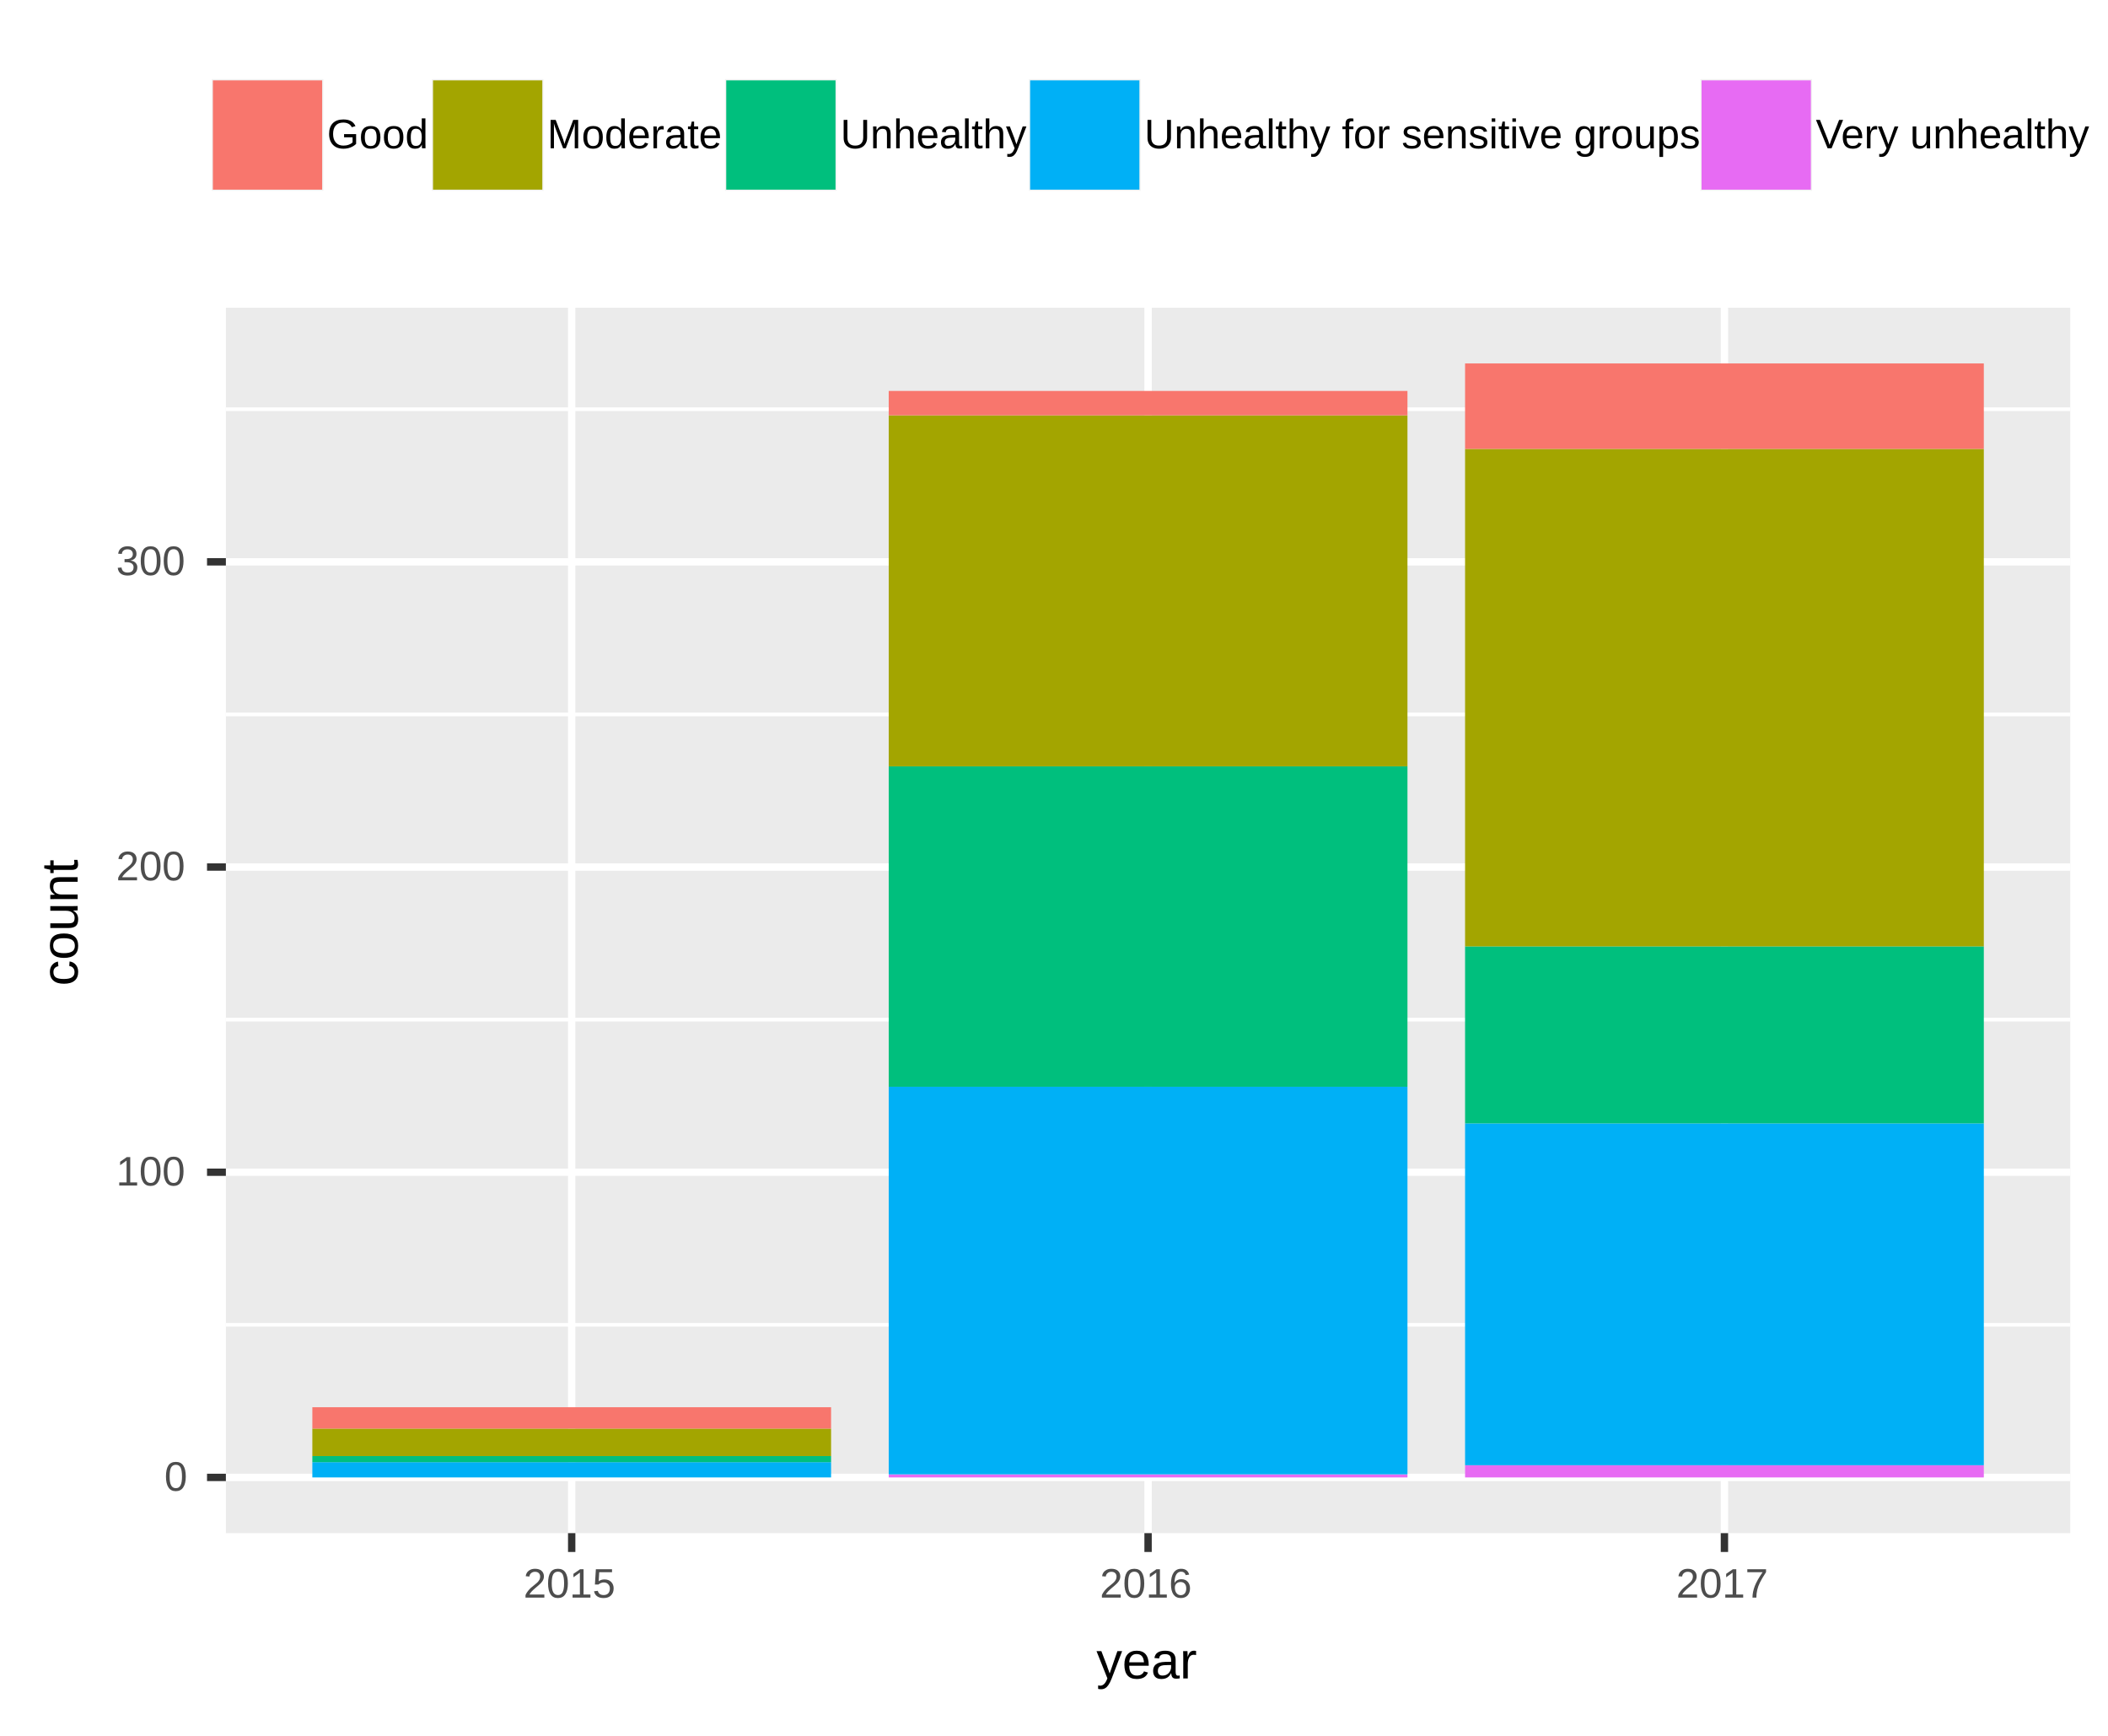 <?xml version="1.0" encoding="UTF-8"?>
<svg xmlns="http://www.w3.org/2000/svg" xmlns:xlink="http://www.w3.org/1999/xlink" width="306pt" height="252pt" viewBox="0 0 306 252" version="1.1">
<defs>
<g>
<symbol overflow="visible" id="glyph0-0">
<path style="stroke:none;" d="M 0.594 -4.125 L 3.891 -4.125 L 3.891 0 L 0.594 0 Z M 0.828 -3.906 L 0.828 -0.219 L 3.672 -0.219 L 3.672 -3.906 Z M 0.828 -3.906 "/>
</symbol>
<symbol overflow="visible" id="glyph0-1">
<path style="stroke:none;" d="M 3.109 -2.062 C 3.109 -1.375 2.984 -0.848 2.734 -0.484 C 2.492 -0.117 2.133 0.062 1.656 0.062 C 1.188 0.062 0.832 -0.117 0.594 -0.484 C 0.352 -0.848 0.234 -1.375 0.234 -2.062 C 0.234 -2.77 0.348 -3.301 0.578 -3.656 C 0.805 -4.008 1.172 -4.188 1.672 -4.188 C 2.16 -4.188 2.52 -4.008 2.75 -3.656 C 2.988 -3.301 3.109 -2.77 3.109 -2.062 Z M 2.562 -2.062 C 2.562 -2.656 2.492 -3.086 2.359 -3.359 C 2.223 -3.629 1.992 -3.766 1.672 -3.766 C 1.348 -3.766 1.113 -3.629 0.969 -3.359 C 0.832 -3.098 0.766 -2.664 0.766 -2.062 C 0.766 -1.477 0.836 -1.051 0.984 -0.781 C 1.129 -0.508 1.359 -0.375 1.672 -0.375 C 1.984 -0.375 2.207 -0.508 2.344 -0.781 C 2.488 -1.062 2.562 -1.488 2.562 -2.062 Z M 2.562 -2.062 "/>
</symbol>
<symbol overflow="visible" id="glyph0-2">
<path style="stroke:none;" d="M 0.453 0 L 0.453 -0.453 L 1.516 -0.453 L 1.516 -3.625 L 0.578 -2.953 L 0.578 -3.453 L 1.547 -4.125 L 2.047 -4.125 L 2.047 -0.453 L 3.047 -0.453 L 3.047 0 Z M 0.453 0 "/>
</symbol>
<symbol overflow="visible" id="glyph0-3">
<path style="stroke:none;" d="M 0.297 0 L 0.297 -0.375 C 0.398 -0.602 0.52 -0.801 0.656 -0.969 C 0.801 -1.145 0.953 -1.305 1.109 -1.453 C 1.273 -1.598 1.438 -1.727 1.594 -1.844 C 1.75 -1.969 1.891 -2.086 2.016 -2.203 C 2.141 -2.328 2.238 -2.457 2.312 -2.594 C 2.383 -2.727 2.422 -2.879 2.422 -3.047 C 2.422 -3.266 2.352 -3.438 2.219 -3.562 C 2.094 -3.688 1.91 -3.75 1.672 -3.75 C 1.453 -3.75 1.27 -3.688 1.125 -3.562 C 0.977 -3.445 0.891 -3.281 0.859 -3.062 L 0.328 -3.109 C 0.367 -3.441 0.508 -3.703 0.75 -3.891 C 0.988 -4.086 1.297 -4.188 1.672 -4.188 C 2.086 -4.188 2.406 -4.086 2.625 -3.891 C 2.852 -3.691 2.969 -3.414 2.969 -3.062 C 2.969 -2.895 2.93 -2.734 2.859 -2.578 C 2.785 -2.422 2.676 -2.266 2.531 -2.109 C 2.383 -1.953 2.109 -1.707 1.703 -1.375 C 1.484 -1.188 1.305 -1.02 1.172 -0.875 C 1.035 -0.727 0.938 -0.586 0.875 -0.453 L 3.031 -0.453 L 3.031 0 Z M 0.297 0 "/>
</symbol>
<symbol overflow="visible" id="glyph0-4">
<path style="stroke:none;" d="M 3.078 -1.141 C 3.078 -0.754 2.953 -0.457 2.703 -0.25 C 2.461 -0.039 2.117 0.062 1.672 0.062 C 1.254 0.062 0.922 -0.031 0.672 -0.219 C 0.422 -0.406 0.273 -0.688 0.234 -1.062 L 0.781 -1.109 C 0.844 -0.617 1.141 -0.375 1.672 -0.375 C 1.941 -0.375 2.148 -0.438 2.297 -0.562 C 2.453 -0.695 2.531 -0.895 2.531 -1.156 C 2.531 -1.383 2.441 -1.562 2.266 -1.688 C 2.086 -1.812 1.836 -1.875 1.516 -1.875 L 1.219 -1.875 L 1.219 -2.328 L 1.5 -2.328 C 1.789 -2.328 2.016 -2.391 2.172 -2.516 C 2.336 -2.641 2.422 -2.816 2.422 -3.047 C 2.422 -3.266 2.352 -3.438 2.219 -3.562 C 2.094 -3.688 1.898 -3.75 1.641 -3.75 C 1.41 -3.75 1.223 -3.691 1.078 -3.578 C 0.93 -3.461 0.848 -3.297 0.828 -3.078 L 0.297 -3.109 C 0.336 -3.453 0.477 -3.719 0.719 -3.906 C 0.957 -4.094 1.27 -4.188 1.656 -4.188 C 2.062 -4.188 2.379 -4.086 2.609 -3.891 C 2.836 -3.703 2.953 -3.438 2.953 -3.094 C 2.953 -2.832 2.879 -2.617 2.734 -2.453 C 2.586 -2.285 2.375 -2.176 2.094 -2.125 L 2.094 -2.109 C 2.406 -2.078 2.645 -1.973 2.812 -1.797 C 2.988 -1.617 3.078 -1.398 3.078 -1.141 Z M 3.078 -1.141 "/>
</symbol>
<symbol overflow="visible" id="glyph0-5">
<path style="stroke:none;" d="M 3.078 -1.344 C 3.078 -0.906 2.945 -0.562 2.688 -0.312 C 2.438 -0.062 2.082 0.062 1.625 0.062 C 1.238 0.062 0.926 -0.02 0.688 -0.188 C 0.445 -0.363 0.297 -0.609 0.234 -0.922 L 0.781 -0.984 C 0.883 -0.578 1.164 -0.375 1.625 -0.375 C 1.914 -0.375 2.141 -0.457 2.297 -0.625 C 2.453 -0.801 2.531 -1.035 2.531 -1.328 C 2.531 -1.586 2.445 -1.797 2.281 -1.953 C 2.125 -2.117 1.91 -2.203 1.641 -2.203 C 1.504 -2.203 1.375 -2.176 1.25 -2.125 C 1.125 -2.082 1 -2.008 0.875 -1.906 L 0.359 -1.906 L 0.5 -4.125 L 2.844 -4.125 L 2.844 -3.688 L 0.984 -3.688 L 0.906 -2.375 C 1.133 -2.551 1.414 -2.641 1.75 -2.641 C 2.156 -2.641 2.477 -2.52 2.719 -2.281 C 2.957 -2.039 3.078 -1.727 3.078 -1.344 Z M 3.078 -1.344 "/>
</symbol>
<symbol overflow="visible" id="glyph0-6">
<path style="stroke:none;" d="M 3.078 -1.344 C 3.078 -0.914 2.957 -0.57 2.719 -0.312 C 2.477 -0.062 2.148 0.062 1.734 0.062 C 1.273 0.062 0.922 -0.109 0.672 -0.453 C 0.43 -0.805 0.312 -1.312 0.312 -1.969 C 0.312 -2.688 0.438 -3.234 0.688 -3.609 C 0.945 -3.992 1.312 -4.188 1.781 -4.188 C 2.406 -4.188 2.797 -3.906 2.953 -3.344 L 2.453 -3.266 C 2.348 -3.598 2.125 -3.766 1.781 -3.766 C 1.477 -3.766 1.242 -3.625 1.078 -3.344 C 0.91 -3.062 0.828 -2.656 0.828 -2.125 C 0.922 -2.301 1.055 -2.438 1.234 -2.531 C 1.41 -2.625 1.609 -2.672 1.828 -2.672 C 2.211 -2.672 2.516 -2.551 2.734 -2.312 C 2.961 -2.07 3.078 -1.75 3.078 -1.344 Z M 2.531 -1.328 C 2.531 -1.629 2.457 -1.859 2.312 -2.016 C 2.164 -2.18 1.961 -2.266 1.703 -2.266 C 1.461 -2.266 1.266 -2.191 1.109 -2.047 C 0.953 -1.898 0.875 -1.703 0.875 -1.453 C 0.875 -1.129 0.953 -0.863 1.109 -0.656 C 1.273 -0.457 1.477 -0.359 1.719 -0.359 C 1.977 -0.359 2.176 -0.441 2.312 -0.609 C 2.457 -0.785 2.531 -1.023 2.531 -1.328 Z M 2.531 -1.328 "/>
</symbol>
<symbol overflow="visible" id="glyph0-7">
<path style="stroke:none;" d="M 3.031 -3.703 C 2.613 -3.055 2.316 -2.551 2.141 -2.188 C 1.961 -1.82 1.832 -1.461 1.75 -1.109 C 1.664 -0.754 1.625 -0.383 1.625 0 L 1.062 0 C 1.062 -0.531 1.172 -1.086 1.391 -1.672 C 1.617 -2.254 2 -2.926 2.531 -3.688 L 0.312 -3.688 L 0.312 -4.125 L 3.031 -4.125 Z M 3.031 -3.703 "/>
</symbol>
<symbol overflow="visible" id="glyph0-8">
<path style="stroke:none;" d="M 0.297 -2.078 C 0.297 -2.754 0.473 -3.273 0.828 -3.641 C 1.191 -4.004 1.703 -4.188 2.359 -4.188 C 2.816 -4.188 3.188 -4.109 3.469 -3.953 C 3.75 -3.805 3.969 -3.562 4.125 -3.219 L 3.594 -3.062 C 3.477 -3.289 3.316 -3.457 3.109 -3.562 C 2.898 -3.676 2.645 -3.734 2.344 -3.734 C 1.863 -3.734 1.5 -3.586 1.25 -3.297 C 1 -3.016 0.875 -2.609 0.875 -2.078 C 0.875 -1.555 1.004 -1.145 1.266 -0.844 C 1.535 -0.539 1.906 -0.391 2.375 -0.391 C 2.645 -0.391 2.895 -0.43 3.125 -0.516 C 3.363 -0.598 3.555 -0.711 3.703 -0.859 L 3.703 -1.594 L 2.469 -1.594 L 2.469 -2.062 L 4.219 -2.062 L 4.219 -0.641 C 4 -0.422 3.727 -0.25 3.406 -0.125 C 3.094 0 2.75 0.062 2.375 0.062 C 1.945 0.062 1.578 -0.02 1.266 -0.188 C 0.953 -0.363 0.711 -0.613 0.547 -0.938 C 0.379 -1.258 0.297 -1.641 0.297 -2.078 Z M 0.297 -2.078 "/>
</symbol>
<symbol overflow="visible" id="glyph0-9">
<path style="stroke:none;" d="M 3.078 -1.594 C 3.078 -1.031 2.957 -0.613 2.719 -0.344 C 2.477 -0.07 2.125 0.062 1.656 0.062 C 1.195 0.062 0.848 -0.078 0.609 -0.359 C 0.367 -0.641 0.25 -1.051 0.25 -1.594 C 0.25 -2.688 0.723 -3.234 1.672 -3.234 C 2.16 -3.234 2.516 -3.098 2.734 -2.828 C 2.961 -2.555 3.078 -2.145 3.078 -1.594 Z M 2.531 -1.594 C 2.531 -2.031 2.461 -2.348 2.328 -2.547 C 2.203 -2.742 1.988 -2.844 1.688 -2.844 C 1.375 -2.844 1.148 -2.738 1.016 -2.531 C 0.879 -2.332 0.812 -2.02 0.812 -1.594 C 0.812 -1.176 0.879 -0.859 1.016 -0.641 C 1.148 -0.43 1.363 -0.328 1.656 -0.328 C 1.969 -0.328 2.191 -0.426 2.328 -0.625 C 2.461 -0.832 2.531 -1.156 2.531 -1.594 Z M 2.531 -1.594 "/>
</symbol>
<symbol overflow="visible" id="glyph0-10">
<path style="stroke:none;" d="M 2.406 -0.516 C 2.312 -0.305 2.18 -0.156 2.016 -0.062 C 1.859 0.02 1.66 0.062 1.422 0.062 C 1.016 0.062 0.719 -0.07 0.531 -0.344 C 0.344 -0.613 0.25 -1.023 0.25 -1.578 C 0.25 -2.68 0.641 -3.234 1.422 -3.234 C 1.66 -3.234 1.859 -3.188 2.016 -3.094 C 2.18 -3.008 2.312 -2.867 2.406 -2.672 L 2.406 -4.344 L 2.938 -4.344 L 2.938 -0.656 C 2.938 -0.32 2.941 -0.102 2.953 0 L 2.453 0 C 2.441 -0.031 2.43 -0.102 2.422 -0.219 C 2.422 -0.332 2.422 -0.43 2.422 -0.516 Z M 0.812 -1.594 C 0.812 -1.145 0.867 -0.82 0.984 -0.625 C 1.098 -0.438 1.285 -0.344 1.547 -0.344 C 1.848 -0.344 2.066 -0.445 2.203 -0.656 C 2.336 -0.863 2.406 -1.188 2.406 -1.625 C 2.406 -2.039 2.336 -2.348 2.203 -2.547 C 2.066 -2.742 1.852 -2.844 1.562 -2.844 C 1.289 -2.844 1.098 -2.742 0.984 -2.547 C 0.867 -2.348 0.812 -2.031 0.812 -1.594 Z M 0.812 -1.594 "/>
</symbol>
<symbol overflow="visible" id="glyph0-11">
<path style="stroke:none;" d="M 4 0 L 4 -2.75 C 4 -3.062 4.008 -3.359 4.031 -3.641 C 3.938 -3.285 3.848 -3.008 3.766 -2.812 L 2.703 0 L 2.312 0 L 1.234 -2.812 L 1.062 -3.312 L 0.969 -3.641 L 0.984 -3.312 L 0.984 0 L 0.5 0 L 0.5 -4.125 L 1.234 -4.125 L 2.328 -1.266 C 2.367 -1.148 2.406 -1.023 2.438 -0.891 C 2.477 -0.766 2.504 -0.672 2.516 -0.609 C 2.523 -0.691 2.555 -0.812 2.609 -0.969 C 2.66 -1.125 2.691 -1.223 2.703 -1.266 L 3.781 -4.125 L 4.5 -4.125 L 4.5 0 Z M 4 0 "/>
</symbol>
<symbol overflow="visible" id="glyph0-12">
<path style="stroke:none;" d="M 0.812 -1.469 C 0.812 -1.102 0.883 -0.82 1.031 -0.625 C 1.188 -0.438 1.406 -0.344 1.688 -0.344 C 1.914 -0.344 2.098 -0.383 2.234 -0.469 C 2.379 -0.562 2.473 -0.68 2.516 -0.828 L 2.984 -0.688 C 2.797 -0.188 2.363 0.062 1.688 0.062 C 1.219 0.062 0.859 -0.078 0.609 -0.359 C 0.367 -0.641 0.25 -1.055 0.25 -1.609 C 0.25 -2.129 0.367 -2.531 0.609 -2.812 C 0.859 -3.094 1.211 -3.234 1.672 -3.234 C 2.609 -3.234 3.078 -2.672 3.078 -1.547 L 3.078 -1.469 Z M 2.531 -1.875 C 2.5 -2.207 2.41 -2.453 2.266 -2.609 C 2.129 -2.766 1.93 -2.844 1.672 -2.844 C 1.41 -2.844 1.203 -2.754 1.047 -2.578 C 0.898 -2.41 0.82 -2.176 0.812 -1.875 Z M 2.531 -1.875 "/>
</symbol>
<symbol overflow="visible" id="glyph0-13">
<path style="stroke:none;" d="M 0.422 0 L 0.422 -2.438 C 0.422 -2.656 0.414 -2.898 0.406 -3.172 L 0.891 -3.172 C 0.91 -2.805 0.922 -2.586 0.922 -2.516 L 0.938 -2.516 C 1.02 -2.797 1.113 -2.984 1.219 -3.078 C 1.332 -3.18 1.488 -3.234 1.688 -3.234 C 1.758 -3.234 1.832 -3.223 1.906 -3.203 L 1.906 -2.719 C 1.832 -2.738 1.738 -2.75 1.625 -2.75 C 1.406 -2.75 1.234 -2.656 1.109 -2.469 C 0.992 -2.281 0.938 -2.008 0.938 -1.656 L 0.938 0 Z M 0.422 0 "/>
</symbol>
<symbol overflow="visible" id="glyph0-14">
<path style="stroke:none;" d="M 1.219 0.062 C 0.895 0.062 0.648 -0.02 0.484 -0.188 C 0.328 -0.363 0.25 -0.598 0.25 -0.891 C 0.25 -1.211 0.359 -1.461 0.578 -1.641 C 0.797 -1.816 1.145 -1.91 1.625 -1.922 L 2.328 -1.938 L 2.328 -2.109 C 2.328 -2.367 2.27 -2.551 2.156 -2.656 C 2.051 -2.77 1.883 -2.828 1.656 -2.828 C 1.414 -2.828 1.242 -2.785 1.141 -2.703 C 1.035 -2.629 0.973 -2.504 0.953 -2.328 L 0.391 -2.375 C 0.484 -2.945 0.91 -3.234 1.672 -3.234 C 2.066 -3.234 2.363 -3.141 2.562 -2.953 C 2.77 -2.773 2.875 -2.508 2.875 -2.156 L 2.875 -0.797 C 2.875 -0.641 2.891 -0.52 2.922 -0.438 C 2.961 -0.363 3.047 -0.328 3.172 -0.328 C 3.211 -0.328 3.27 -0.332 3.344 -0.344 L 3.344 -0.016 C 3.207 0.016 3.07 0.031 2.938 0.031 C 2.738 0.031 2.594 -0.02 2.5 -0.125 C 2.414 -0.227 2.367 -0.391 2.359 -0.609 L 2.328 -0.609 C 2.203 -0.367 2.047 -0.195 1.859 -0.094 C 1.68 0.008 1.469 0.062 1.219 0.062 Z M 1.328 -0.344 C 1.523 -0.344 1.695 -0.383 1.844 -0.469 C 2 -0.551 2.117 -0.672 2.203 -0.828 C 2.285 -0.984 2.328 -1.141 2.328 -1.297 L 2.328 -1.562 L 1.766 -1.547 C 1.516 -1.547 1.32 -1.52 1.188 -1.469 C 1.062 -1.426 0.961 -1.352 0.891 -1.25 C 0.828 -1.156 0.797 -1.031 0.797 -0.875 C 0.797 -0.707 0.844 -0.578 0.938 -0.484 C 1.031 -0.391 1.16 -0.344 1.328 -0.344 Z M 1.328 -0.344 "/>
</symbol>
<symbol overflow="visible" id="glyph0-15">
<path style="stroke:none;" d="M 1.625 -0.031 C 1.445 0.02 1.27 0.047 1.094 0.047 C 0.664 0.047 0.453 -0.191 0.453 -0.672 L 0.453 -2.781 L 0.094 -2.781 L 0.094 -3.172 L 0.484 -3.172 L 0.641 -3.875 L 0.984 -3.875 L 0.984 -3.172 L 1.578 -3.172 L 1.578 -2.781 L 0.984 -2.781 L 0.984 -0.781 C 0.984 -0.633 1.008 -0.531 1.062 -0.469 C 1.113 -0.406 1.195 -0.375 1.312 -0.375 C 1.383 -0.375 1.488 -0.383 1.625 -0.406 Z M 1.625 -0.031 "/>
</symbol>
<symbol overflow="visible" id="glyph0-16">
<path style="stroke:none;" d="M 2.141 0.062 C 1.805 0.062 1.508 0 1.25 -0.125 C 1 -0.25 0.805 -0.426 0.672 -0.656 C 0.535 -0.895 0.469 -1.176 0.469 -1.5 L 0.469 -4.125 L 1.016 -4.125 L 1.016 -1.547 C 1.016 -1.172 1.109 -0.883 1.297 -0.688 C 1.492 -0.488 1.773 -0.391 2.141 -0.391 C 2.516 -0.391 2.801 -0.488 3 -0.688 C 3.207 -0.895 3.312 -1.191 3.312 -1.578 L 3.312 -4.125 L 3.875 -4.125 L 3.875 -1.547 C 3.875 -1.211 3.801 -0.926 3.656 -0.688 C 3.52 -0.445 3.32 -0.258 3.062 -0.125 C 2.801 0 2.492 0.062 2.141 0.062 Z M 2.141 0.062 "/>
</symbol>
<symbol overflow="visible" id="glyph0-17">
<path style="stroke:none;" d="M 2.422 0 L 2.422 -2.016 C 2.422 -2.223 2.398 -2.383 2.359 -2.5 C 2.316 -2.613 2.25 -2.695 2.156 -2.75 C 2.07 -2.801 1.941 -2.828 1.766 -2.828 C 1.516 -2.828 1.312 -2.738 1.156 -2.562 C 1.008 -2.383 0.938 -2.145 0.938 -1.844 L 0.938 0 L 0.422 0 L 0.422 -2.5 C 0.422 -2.863 0.414 -3.086 0.406 -3.172 L 0.891 -3.172 C 0.898 -3.16 0.906 -3.133 0.906 -3.094 C 0.906 -3.051 0.906 -3 0.906 -2.938 C 0.914 -2.883 0.922 -2.781 0.922 -2.625 C 1.047 -2.844 1.188 -3 1.344 -3.094 C 1.508 -3.188 1.707 -3.234 1.938 -3.234 C 2.289 -3.234 2.547 -3.145 2.703 -2.969 C 2.867 -2.789 2.953 -2.504 2.953 -2.109 L 2.953 0 Z M 2.422 0 "/>
</symbol>
<symbol overflow="visible" id="glyph0-18">
<path style="stroke:none;" d="M 0.922 -2.625 C 1.035 -2.832 1.172 -2.984 1.328 -3.078 C 1.492 -3.18 1.695 -3.234 1.938 -3.234 C 2.281 -3.234 2.535 -3.145 2.703 -2.969 C 2.867 -2.801 2.953 -2.516 2.953 -2.109 L 2.953 0 L 2.422 0 L 2.422 -2.016 C 2.422 -2.234 2.398 -2.395 2.359 -2.5 C 2.316 -2.613 2.25 -2.695 2.156 -2.75 C 2.062 -2.801 1.93 -2.828 1.766 -2.828 C 1.516 -2.828 1.312 -2.738 1.156 -2.562 C 1.008 -2.395 0.938 -2.164 0.938 -1.875 L 0.938 0 L 0.422 0 L 0.422 -4.344 L 0.938 -4.344 L 0.938 -3.219 C 0.938 -3.094 0.93 -2.969 0.922 -2.844 C 0.922 -2.719 0.922 -2.645 0.922 -2.625 Z M 0.922 -2.625 "/>
</symbol>
<symbol overflow="visible" id="glyph0-19">
<path style="stroke:none;" d="M 0.406 0 L 0.406 -4.344 L 0.938 -4.344 L 0.938 0 Z M 0.406 0 "/>
</symbol>
<symbol overflow="visible" id="glyph0-20">
<path style="stroke:none;" d="M 0.562 1.25 C 0.414 1.25 0.297 1.238 0.203 1.219 L 0.203 0.812 C 0.273 0.82 0.352 0.828 0.438 0.828 C 0.77 0.828 1.031 0.586 1.219 0.109 L 1.266 -0.016 L 0.016 -3.172 L 0.578 -3.172 L 1.25 -1.422 C 1.258 -1.391 1.27 -1.352 1.281 -1.312 C 1.289 -1.281 1.332 -1.156 1.406 -0.938 C 1.488 -0.719 1.531 -0.598 1.531 -0.578 L 1.734 -1.156 L 2.438 -3.172 L 2.984 -3.172 L 1.766 0 C 1.641 0.332 1.52 0.582 1.406 0.75 C 1.289 0.914 1.164 1.039 1.031 1.125 C 0.895 1.207 0.738 1.25 0.562 1.25 Z M 0.562 1.25 "/>
</symbol>
<symbol overflow="visible" id="glyph0-21">
<path style="stroke:none;" d=""/>
</symbol>
<symbol overflow="visible" id="glyph0-22">
<path style="stroke:none;" d="M 1.062 -2.781 L 1.062 0 L 0.531 0 L 0.531 -2.781 L 0.078 -2.781 L 0.078 -3.172 L 0.531 -3.172 L 0.531 -3.531 C 0.531 -3.82 0.594 -4.031 0.719 -4.156 C 0.844 -4.281 1.035 -4.344 1.297 -4.344 C 1.453 -4.344 1.578 -4.332 1.672 -4.312 L 1.672 -3.906 C 1.586 -3.914 1.508 -3.922 1.438 -3.922 C 1.301 -3.922 1.203 -3.883 1.141 -3.812 C 1.086 -3.75 1.062 -3.629 1.062 -3.453 L 1.062 -3.172 L 1.672 -3.172 L 1.672 -2.781 Z M 1.062 -2.781 "/>
</symbol>
<symbol overflow="visible" id="glyph0-23">
<path style="stroke:none;" d="M 2.781 -0.875 C 2.781 -0.57 2.664 -0.336 2.438 -0.172 C 2.219 -0.016 1.906 0.062 1.5 0.062 C 1.102 0.062 0.797 0 0.578 -0.125 C 0.367 -0.258 0.234 -0.469 0.172 -0.75 L 0.641 -0.828 C 0.68 -0.66 0.77 -0.535 0.906 -0.453 C 1.051 -0.379 1.25 -0.344 1.5 -0.344 C 1.77 -0.344 1.961 -0.383 2.078 -0.469 C 2.203 -0.551 2.266 -0.672 2.266 -0.828 C 2.266 -0.953 2.223 -1.051 2.141 -1.125 C 2.055 -1.207 1.914 -1.273 1.719 -1.328 L 1.344 -1.438 C 1.039 -1.508 0.828 -1.582 0.703 -1.656 C 0.578 -1.738 0.477 -1.832 0.406 -1.938 C 0.332 -2.039 0.297 -2.172 0.297 -2.328 C 0.297 -2.617 0.395 -2.836 0.594 -2.984 C 0.801 -3.141 1.102 -3.219 1.5 -3.219 C 1.852 -3.219 2.129 -3.156 2.328 -3.031 C 2.535 -2.906 2.672 -2.707 2.734 -2.438 L 2.25 -2.391 C 2.219 -2.523 2.141 -2.629 2.016 -2.703 C 1.891 -2.785 1.719 -2.828 1.5 -2.828 C 1.258 -2.828 1.082 -2.789 0.969 -2.719 C 0.863 -2.645 0.812 -2.535 0.812 -2.391 C 0.812 -2.297 0.832 -2.219 0.875 -2.156 C 0.926 -2.102 0.992 -2.055 1.078 -2.016 C 1.172 -1.973 1.367 -1.914 1.672 -1.844 C 1.941 -1.77 2.141 -1.703 2.266 -1.641 C 2.391 -1.586 2.488 -1.523 2.562 -1.453 C 2.633 -1.379 2.688 -1.297 2.719 -1.203 C 2.758 -1.109 2.781 -1 2.781 -0.875 Z M 2.781 -0.875 "/>
</symbol>
<symbol overflow="visible" id="glyph0-24">
<path style="stroke:none;" d="M 0.406 -3.844 L 0.406 -4.344 L 0.922 -4.344 L 0.922 -3.844 Z M 0.406 0 L 0.406 -3.172 L 0.922 -3.172 L 0.922 0 Z M 0.406 0 "/>
</symbol>
<symbol overflow="visible" id="glyph0-25">
<path style="stroke:none;" d="M 1.797 0 L 1.172 0 L 0.016 -3.172 L 0.578 -3.172 L 1.281 -1.109 C 1.301 -1.023 1.367 -0.789 1.484 -0.406 L 1.578 -0.75 L 1.703 -1.109 L 2.422 -3.172 L 2.984 -3.172 Z M 1.797 0 "/>
</symbol>
<symbol overflow="visible" id="glyph0-26">
<path style="stroke:none;" d="M 1.609 1.25 C 1.266 1.25 0.988 1.18 0.781 1.047 C 0.57 0.91 0.441 0.719 0.391 0.469 L 0.922 0.391 C 0.953 0.535 1.023 0.645 1.141 0.719 C 1.266 0.801 1.426 0.844 1.625 0.844 C 2.145 0.844 2.406 0.535 2.406 -0.078 L 2.406 -0.594 C 2.301 -0.383 2.16 -0.227 1.984 -0.125 C 1.816 -0.02 1.617 0.031 1.391 0.031 C 0.992 0.031 0.703 -0.098 0.516 -0.359 C 0.336 -0.617 0.25 -1.023 0.25 -1.578 C 0.25 -2.141 0.348 -2.551 0.547 -2.812 C 0.742 -3.082 1.039 -3.219 1.438 -3.219 C 1.664 -3.219 1.863 -3.164 2.031 -3.062 C 2.195 -2.957 2.32 -2.812 2.406 -2.625 L 2.422 -2.625 C 2.422 -2.688 2.422 -2.789 2.422 -2.938 C 2.43 -3.082 2.441 -3.16 2.453 -3.172 L 2.953 -3.172 C 2.941 -3.066 2.938 -2.848 2.938 -2.516 L 2.938 -0.094 C 2.938 0.801 2.492 1.25 1.609 1.25 Z M 2.406 -1.578 C 2.406 -1.836 2.367 -2.062 2.297 -2.25 C 2.234 -2.438 2.133 -2.578 2 -2.672 C 1.875 -2.773 1.734 -2.828 1.578 -2.828 C 1.305 -2.828 1.109 -2.727 0.984 -2.531 C 0.859 -2.332 0.797 -2.016 0.797 -1.578 C 0.797 -1.148 0.852 -0.836 0.969 -0.641 C 1.082 -0.453 1.281 -0.359 1.562 -0.359 C 1.727 -0.359 1.875 -0.406 2 -0.5 C 2.133 -0.602 2.234 -0.742 2.297 -0.922 C 2.367 -1.109 2.406 -1.328 2.406 -1.578 Z M 2.406 -1.578 "/>
</symbol>
<symbol overflow="visible" id="glyph0-27">
<path style="stroke:none;" d="M 0.922 -3.172 L 0.922 -1.156 C 0.922 -0.945 0.941 -0.785 0.984 -0.672 C 1.023 -0.555 1.086 -0.473 1.172 -0.422 C 1.266 -0.367 1.398 -0.344 1.578 -0.344 C 1.828 -0.344 2.023 -0.43 2.172 -0.609 C 2.316 -0.785 2.391 -1.023 2.391 -1.328 L 2.391 -3.172 L 2.922 -3.172 L 2.922 -0.672 C 2.922 -0.305 2.926 -0.082 2.938 0 L 2.438 0 C 2.438 -0.008 2.438 -0.035 2.438 -0.078 C 2.438 -0.117 2.43 -0.164 2.422 -0.219 C 2.422 -0.281 2.422 -0.391 2.422 -0.547 L 2.406 -0.547 C 2.289 -0.328 2.148 -0.172 1.984 -0.078 C 1.828 0.016 1.629 0.062 1.391 0.062 C 1.047 0.062 0.789 -0.02 0.625 -0.188 C 0.469 -0.363 0.391 -0.656 0.391 -1.062 L 0.391 -3.172 Z M 0.922 -3.172 "/>
</symbol>
<symbol overflow="visible" id="glyph0-28">
<path style="stroke:none;" d="M 3.078 -1.594 C 3.078 -0.488 2.691 0.062 1.922 0.062 C 1.43 0.062 1.102 -0.125 0.938 -0.5 L 0.922 -0.5 C 0.93 -0.477 0.938 -0.312 0.938 0 L 0.938 1.25 L 0.406 1.25 L 0.406 -2.516 C 0.406 -2.848 0.398 -3.066 0.391 -3.172 L 0.891 -3.172 C 0.898 -3.16 0.906 -3.129 0.906 -3.078 C 0.906 -3.035 0.906 -2.961 0.906 -2.859 C 0.914 -2.766 0.922 -2.695 0.922 -2.656 L 0.938 -2.656 C 1.031 -2.852 1.156 -2.992 1.312 -3.078 C 1.469 -3.172 1.672 -3.219 1.922 -3.219 C 2.305 -3.219 2.594 -3.086 2.781 -2.828 C 2.977 -2.566 3.078 -2.156 3.078 -1.594 Z M 2.531 -1.594 C 2.531 -2.031 2.469 -2.344 2.344 -2.531 C 2.227 -2.719 2.039 -2.812 1.781 -2.812 C 1.57 -2.812 1.406 -2.77 1.281 -2.688 C 1.164 -2.602 1.078 -2.469 1.016 -2.281 C 0.961 -2.094 0.938 -1.848 0.938 -1.547 C 0.938 -1.129 1 -0.82 1.125 -0.625 C 1.258 -0.426 1.477 -0.328 1.781 -0.328 C 2.039 -0.328 2.227 -0.422 2.344 -0.609 C 2.469 -0.805 2.531 -1.133 2.531 -1.594 Z M 2.531 -1.594 "/>
</symbol>
<symbol overflow="visible" id="glyph0-29">
<path style="stroke:none;" d="M 2.297 0 L 1.719 0 L 0.031 -4.125 L 0.609 -4.125 L 1.766 -1.219 L 2 -0.5 L 2.25 -1.219 L 3.391 -4.125 L 3.969 -4.125 Z M 2.297 0 "/>
</symbol>
<symbol overflow="visible" id="glyph1-0">
<path style="stroke:none;" d="M 0.75 -5.156 L 4.875 -5.156 L 4.875 0 L 0.75 0 Z M 1.031 -4.875 L 1.031 -0.281 L 4.594 -0.281 L 4.594 -4.875 Z M 1.031 -4.875 "/>
</symbol>
<symbol overflow="visible" id="glyph1-1">
<path style="stroke:none;" d="M 0.703 1.562 C 0.516 1.562 0.363 1.547 0.25 1.516 L 0.25 1.016 C 0.344 1.035 0.441 1.047 0.547 1.047 C 0.961 1.047 1.289 0.742 1.531 0.141 L 1.594 -0.016 L 0.016 -3.969 L 0.719 -3.969 L 1.562 -1.766 C 1.57 -1.734 1.582 -1.691 1.594 -1.641 C 1.613 -1.598 1.672 -1.441 1.766 -1.172 C 1.859 -0.898 1.91 -0.75 1.922 -0.719 L 2.172 -1.438 L 3.047 -3.969 L 3.734 -3.969 L 2.219 0 C 2.051 0.426 1.895 0.738 1.75 0.938 C 1.613 1.145 1.457 1.301 1.281 1.406 C 1.113 1.508 0.922 1.562 0.703 1.562 Z M 0.703 1.562 "/>
</symbol>
<symbol overflow="visible" id="glyph1-2">
<path style="stroke:none;" d="M 1.016 -1.844 C 1.016 -1.383 1.109 -1.031 1.297 -0.781 C 1.484 -0.539 1.754 -0.422 2.109 -0.422 C 2.398 -0.422 2.629 -0.477 2.797 -0.594 C 2.973 -0.707 3.094 -0.852 3.156 -1.031 L 3.734 -0.859 C 3.492 -0.234 2.953 0.078 2.109 0.078 C 1.523 0.078 1.078 -0.094 0.766 -0.438 C 0.461 -0.789 0.312 -1.312 0.312 -2 C 0.312 -2.656 0.461 -3.156 0.766 -3.5 C 1.078 -3.852 1.52 -4.031 2.094 -4.031 C 3.258 -4.031 3.844 -3.332 3.844 -1.938 L 3.844 -1.844 Z M 3.156 -2.344 C 3.125 -2.758 3.02 -3.062 2.844 -3.25 C 2.664 -3.445 2.41 -3.547 2.078 -3.547 C 1.754 -3.547 1.5 -3.438 1.312 -3.219 C 1.133 -3.008 1.035 -2.719 1.016 -2.344 Z M 3.156 -2.344 "/>
</symbol>
<symbol overflow="visible" id="glyph1-3">
<path style="stroke:none;" d="M 1.516 0.078 C 1.117 0.078 0.816 -0.023 0.609 -0.234 C 0.41 -0.453 0.312 -0.742 0.312 -1.109 C 0.312 -1.516 0.445 -1.828 0.719 -2.047 C 0.988 -2.266 1.426 -2.383 2.031 -2.406 L 2.922 -2.422 L 2.922 -2.641 C 2.922 -2.953 2.852 -3.176 2.719 -3.312 C 2.582 -3.457 2.363 -3.531 2.062 -3.531 C 1.77 -3.531 1.555 -3.477 1.422 -3.375 C 1.285 -3.281 1.207 -3.125 1.188 -2.906 L 0.5 -2.969 C 0.602 -3.676 1.129 -4.031 2.078 -4.031 C 2.578 -4.031 2.953 -3.914 3.203 -3.688 C 3.453 -3.457 3.578 -3.129 3.578 -2.703 L 3.578 -1 C 3.578 -0.801 3.602 -0.648 3.656 -0.547 C 3.707 -0.453 3.805 -0.406 3.953 -0.406 C 4.016 -0.406 4.086 -0.414 4.172 -0.438 L 4.172 -0.016 C 4.004 0.016 3.832 0.031 3.656 0.031 C 3.414 0.031 3.238 -0.031 3.125 -0.156 C 3.02 -0.281 2.957 -0.484 2.938 -0.766 L 2.922 -0.766 C 2.754 -0.453 2.555 -0.234 2.328 -0.109 C 2.109 0.016 1.836 0.078 1.516 0.078 Z M 1.672 -0.422 C 1.91 -0.422 2.125 -0.473 2.312 -0.578 C 2.5 -0.691 2.645 -0.844 2.75 -1.031 C 2.863 -1.227 2.922 -1.426 2.922 -1.625 L 2.922 -1.953 L 2.203 -1.938 C 1.891 -1.938 1.648 -1.906 1.484 -1.844 C 1.328 -1.789 1.207 -1.703 1.125 -1.578 C 1.039 -1.453 1 -1.289 1 -1.094 C 1 -0.875 1.055 -0.707 1.172 -0.594 C 1.285 -0.477 1.453 -0.422 1.672 -0.422 Z M 1.672 -0.422 "/>
</symbol>
<symbol overflow="visible" id="glyph1-4">
<path style="stroke:none;" d="M 0.516 0 L 0.516 -3.047 C 0.516 -3.316 0.508 -3.625 0.5 -3.969 L 1.125 -3.969 C 1.145 -3.508 1.156 -3.238 1.156 -3.156 L 1.172 -3.156 C 1.273 -3.488 1.395 -3.719 1.531 -3.844 C 1.664 -3.969 1.859 -4.031 2.109 -4.031 C 2.191 -4.031 2.281 -4.02 2.375 -4 L 2.375 -3.391 C 2.281 -3.422 2.16 -3.438 2.016 -3.438 C 1.742 -3.438 1.535 -3.316 1.391 -3.078 C 1.242 -2.836 1.172 -2.5 1.172 -2.062 L 1.172 0 Z M 0.516 0 "/>
</symbol>
<symbol overflow="visible" id="glyph2-0">
<path style="stroke:none;" d="M -5.156 -0.75 L -5.156 -4.875 L 0 -4.875 L 0 -0.75 Z M -4.875 -1.031 L -0.281 -1.031 L -0.281 -4.594 L -4.875 -4.594 Z M -4.875 -1.031 "/>
</symbol>
<symbol overflow="visible" id="glyph2-1">
<path style="stroke:none;" d="M -2 -1 C -1.469 -1 -1.078 -1.082 -0.828 -1.25 C -0.578 -1.414 -0.453 -1.664 -0.453 -2 C -0.453 -2.238 -0.516 -2.438 -0.641 -2.594 C -0.766 -2.75 -0.957 -2.848 -1.219 -2.891 L -1.172 -3.547 C -0.797 -3.492 -0.492 -3.332 -0.266 -3.062 C -0.035 -2.789 0.078 -2.445 0.078 -2.031 C 0.078 -1.469 -0.098 -1.039 -0.453 -0.75 C -0.805 -0.457 -1.316 -0.312 -1.984 -0.312 C -2.648 -0.312 -3.156 -0.457 -3.5 -0.75 C -3.852 -1.051 -4.031 -1.473 -4.031 -2.016 C -4.031 -2.422 -3.926 -2.754 -3.719 -3.016 C -3.508 -3.285 -3.223 -3.457 -2.859 -3.531 L -2.797 -2.859 C -3.016 -2.816 -3.188 -2.727 -3.312 -2.594 C -3.445 -2.457 -3.516 -2.258 -3.516 -2 C -3.516 -1.645 -3.398 -1.391 -3.172 -1.234 C -2.941 -1.078 -2.551 -1 -2 -1 Z M -2 -1 "/>
</symbol>
<symbol overflow="visible" id="glyph2-2">
<path style="stroke:none;" d="M -1.984 -3.859 C -1.285 -3.859 -0.766 -3.703 -0.422 -3.391 C -0.086 -3.086 0.078 -2.645 0.078 -2.062 C 0.078 -1.488 -0.098 -1.051 -0.453 -0.75 C -0.805 -0.457 -1.316 -0.312 -1.984 -0.312 C -3.348 -0.312 -4.031 -0.906 -4.031 -2.094 C -4.031 -2.695 -3.863 -3.141 -3.531 -3.422 C -3.195 -3.711 -2.68 -3.859 -1.984 -3.859 Z M -1.984 -3.172 C -2.535 -3.172 -2.93 -3.086 -3.172 -2.922 C -3.422 -2.754 -3.547 -2.484 -3.547 -2.109 C -3.547 -1.723 -3.422 -1.441 -3.172 -1.266 C -2.922 -1.086 -2.523 -1 -1.984 -1 C -1.461 -1 -1.066 -1.082 -0.797 -1.25 C -0.535 -1.426 -0.406 -1.695 -0.406 -2.062 C -0.406 -2.457 -0.531 -2.738 -0.781 -2.906 C -1.039 -3.082 -1.441 -3.172 -1.984 -3.172 Z M -1.984 -3.172 "/>
</symbol>
<symbol overflow="visible" id="glyph2-3">
<path style="stroke:none;" d="M -3.969 -1.156 L -1.453 -1.156 C -1.191 -1.156 -0.988 -1.176 -0.844 -1.219 C -0.695 -1.27 -0.594 -1.352 -0.531 -1.469 C -0.469 -1.582 -0.438 -1.75 -0.438 -1.969 C -0.438 -2.281 -0.547 -2.523 -0.766 -2.703 C -0.984 -2.891 -1.285 -2.984 -1.672 -2.984 L -3.969 -2.984 L -3.969 -3.656 L -0.844 -3.656 C -0.383 -3.656 -0.102 -3.66 0 -3.672 L 0 -3.047 C -0.008 -3.047 -0.039 -3.047 -0.094 -3.047 C -0.145 -3.047 -0.207 -3.039 -0.281 -3.031 C -0.352 -3.031 -0.484 -3.023 -0.672 -3.016 C -0.398 -2.859 -0.207 -2.68 -0.094 -2.484 C 0.02 -2.285 0.078 -2.039 0.078 -1.75 C 0.078 -1.312 -0.031 -0.988 -0.25 -0.781 C -0.469 -0.582 -0.828 -0.484 -1.328 -0.484 L -3.969 -0.484 Z M -3.969 -1.156 "/>
</symbol>
<symbol overflow="visible" id="glyph2-4">
<path style="stroke:none;" d="M 0 -3.016 L -2.516 -3.016 C -2.773 -3.016 -2.977 -2.988 -3.125 -2.938 C -3.27 -2.895 -3.375 -2.816 -3.438 -2.703 C -3.5 -2.586 -3.531 -2.422 -3.531 -2.203 C -3.531 -1.891 -3.422 -1.641 -3.203 -1.453 C -2.984 -1.266 -2.68 -1.172 -2.297 -1.172 L 0 -1.172 L 0 -0.516 L -3.109 -0.516 C -3.578 -0.516 -3.863 -0.508 -3.969 -0.5 L -3.969 -1.125 C -3.945 -1.125 -3.91 -1.125 -3.859 -1.125 C -3.805 -1.125 -3.742 -1.125 -3.672 -1.125 C -3.609 -1.133 -3.477 -1.145 -3.281 -1.156 C -3.551 -1.312 -3.742 -1.488 -3.859 -1.688 C -3.973 -1.883 -4.031 -2.129 -4.031 -2.422 C -4.031 -2.859 -3.922 -3.176 -3.703 -3.375 C -3.492 -3.582 -3.141 -3.688 -2.641 -3.688 L 0 -3.688 Z M 0 -3.016 "/>
</symbol>
<symbol overflow="visible" id="glyph2-5">
<path style="stroke:none;" d="M -0.031 -2.031 C 0.031 -1.812 0.062 -1.586 0.062 -1.359 C 0.062 -0.836 -0.238 -0.578 -0.844 -0.578 L -3.484 -0.578 L -3.484 -0.109 L -3.969 -0.109 L -3.969 -0.594 L -4.844 -0.797 L -4.844 -1.234 L -3.969 -1.234 L -3.969 -1.969 L -3.484 -1.969 L -3.484 -1.234 L -0.984 -1.234 C -0.797 -1.234 -0.66 -1.266 -0.578 -1.328 C -0.504 -1.391 -0.469 -1.492 -0.469 -1.641 C -0.469 -1.734 -0.484 -1.863 -0.516 -2.031 Z M -0.031 -2.031 "/>
</symbol>
</g>
<clipPath id="clip1">
  <path d="M 32.789 44.676 L 301 44.676 L 301 223 L 32.789 223 Z M 32.789 44.676 "/>
</clipPath>
<clipPath id="clip2">
  <path d="M 32.789 192 L 301 192 L 301 193 L 32.789 193 Z M 32.789 192 "/>
</clipPath>
<clipPath id="clip3">
  <path d="M 32.789 147 L 301 147 L 301 149 L 32.789 149 Z M 32.789 147 "/>
</clipPath>
<clipPath id="clip4">
  <path d="M 32.789 103 L 301 103 L 301 104 L 32.789 104 Z M 32.789 103 "/>
</clipPath>
<clipPath id="clip5">
  <path d="M 32.789 59 L 301 59 L 301 60 L 32.789 60 Z M 32.789 59 "/>
</clipPath>
<clipPath id="clip6">
  <path d="M 32.789 213 L 301.52 213 L 301.52 216 L 32.789 216 Z M 32.789 213 "/>
</clipPath>
<clipPath id="clip7">
  <path d="M 32.789 169 L 301.52 169 L 301.52 171 L 32.789 171 Z M 32.789 169 "/>
</clipPath>
<clipPath id="clip8">
  <path d="M 32.789 125 L 301.52 125 L 301.52 127 L 32.789 127 Z M 32.789 125 "/>
</clipPath>
<clipPath id="clip9">
  <path d="M 32.789 81 L 301.52 81 L 301.52 83 L 32.789 83 Z M 32.789 81 "/>
</clipPath>
<clipPath id="clip10">
  <path d="M 82 44.676 L 84 44.676 L 84 223.566 L 82 223.566 Z M 82 44.676 "/>
</clipPath>
<clipPath id="clip11">
  <path d="M 166 44.676 L 168 44.676 L 168 223.566 L 166 223.566 Z M 166 44.676 "/>
</clipPath>
<clipPath id="clip12">
  <path d="M 249 44.676 L 251 44.676 L 251 223.566 L 249 223.566 Z M 249 44.676 "/>
</clipPath>
</defs>
<g id="surface189">
<rect x="0" y="0" width="306" height="252" style="fill:rgb(100%,100%,100%);fill-opacity:1;stroke:none;"/>
<rect x="0" y="0" width="306" height="252" style="fill:rgb(100%,100%,100%);fill-opacity:1;stroke:none;"/>
<path style="fill:none;stroke-width:1.067;stroke-linecap:round;stroke-linejoin:round;stroke:rgb(100%,100%,100%);stroke-opacity:1;stroke-miterlimit:10;" d="M 0 252 L 306 252 L 306 0 L 0 0 Z M 0 252 "/>
<g clip-path="url(#clip1)" clip-rule="nonzero">
<path style=" stroke:none;fill-rule:nonzero;fill:rgb(92.157%,92.157%,92.157%);fill-opacity:1;" d="M 32.789 222.57 L 300.52 222.57 L 300.52 44.68 L 32.789 44.68 Z M 32.789 222.57 "/>
</g>
<g clip-path="url(#clip2)" clip-rule="nonzero">
<path style="fill:none;stroke-width:0.533;stroke-linecap:butt;stroke-linejoin:round;stroke:rgb(100%,100%,100%);stroke-opacity:1;stroke-miterlimit:10;" d="M 32.789 192.328 L 300.52 192.328 "/>
</g>
<g clip-path="url(#clip3)" clip-rule="nonzero">
<path style="fill:none;stroke-width:0.533;stroke-linecap:butt;stroke-linejoin:round;stroke:rgb(100%,100%,100%);stroke-opacity:1;stroke-miterlimit:10;" d="M 32.789 148.023 L 300.52 148.023 "/>
</g>
<g clip-path="url(#clip4)" clip-rule="nonzero">
<path style="fill:none;stroke-width:0.533;stroke-linecap:butt;stroke-linejoin:round;stroke:rgb(100%,100%,100%);stroke-opacity:1;stroke-miterlimit:10;" d="M 32.789 103.715 L 300.52 103.715 "/>
</g>
<g clip-path="url(#clip5)" clip-rule="nonzero">
<path style="fill:none;stroke-width:0.533;stroke-linecap:butt;stroke-linejoin:round;stroke:rgb(100%,100%,100%);stroke-opacity:1;stroke-miterlimit:10;" d="M 32.789 59.41 L 300.52 59.41 "/>
</g>
<g clip-path="url(#clip6)" clip-rule="nonzero">
<path style="fill:none;stroke-width:1.067;stroke-linecap:butt;stroke-linejoin:round;stroke:rgb(100%,100%,100%);stroke-opacity:1;stroke-miterlimit:10;" d="M 32.789 214.484 L 300.52 214.484 "/>
</g>
<g clip-path="url(#clip7)" clip-rule="nonzero">
<path style="fill:none;stroke-width:1.067;stroke-linecap:butt;stroke-linejoin:round;stroke:rgb(100%,100%,100%);stroke-opacity:1;stroke-miterlimit:10;" d="M 32.789 170.176 L 300.52 170.176 "/>
</g>
<g clip-path="url(#clip8)" clip-rule="nonzero">
<path style="fill:none;stroke-width:1.067;stroke-linecap:butt;stroke-linejoin:round;stroke:rgb(100%,100%,100%);stroke-opacity:1;stroke-miterlimit:10;" d="M 32.789 125.871 L 300.52 125.871 "/>
</g>
<g clip-path="url(#clip9)" clip-rule="nonzero">
<path style="fill:none;stroke-width:1.067;stroke-linecap:butt;stroke-linejoin:round;stroke:rgb(100%,100%,100%);stroke-opacity:1;stroke-miterlimit:10;" d="M 32.789 81.562 L 300.52 81.562 "/>
</g>
<g clip-path="url(#clip10)" clip-rule="nonzero">
<path style="fill:none;stroke-width:1.067;stroke-linecap:butt;stroke-linejoin:round;stroke:rgb(100%,100%,100%);stroke-opacity:1;stroke-miterlimit:10;" d="M 82.988 222.57 L 82.988 44.676 "/>
</g>
<g clip-path="url(#clip11)" clip-rule="nonzero">
<path style="fill:none;stroke-width:1.067;stroke-linecap:butt;stroke-linejoin:round;stroke:rgb(100%,100%,100%);stroke-opacity:1;stroke-miterlimit:10;" d="M 166.656 222.57 L 166.656 44.676 "/>
</g>
<g clip-path="url(#clip12)" clip-rule="nonzero">
<path style="fill:none;stroke-width:1.067;stroke-linecap:butt;stroke-linejoin:round;stroke:rgb(100%,100%,100%);stroke-opacity:1;stroke-miterlimit:10;" d="M 250.32 222.57 L 250.32 44.676 "/>
</g>
<path style=" stroke:none;fill-rule:nonzero;fill:rgb(0%,69.02%,96.471%);fill-opacity:1;" d="M 45.34 214.484 L 120.641 214.484 L 120.641 212.27 L 45.34 212.27 Z M 45.34 214.484 "/>
<path style=" stroke:none;fill-rule:nonzero;fill:rgb(0%,74.902%,49.02%);fill-opacity:1;" d="M 45.34 212.27 L 120.641 212.27 L 120.641 211.383 L 45.34 211.383 Z M 45.34 212.27 "/>
<path style=" stroke:none;fill-rule:nonzero;fill:rgb(63.922%,64.706%,0%);fill-opacity:1;" d="M 45.34 211.383 L 120.641 211.383 L 120.641 207.395 L 45.34 207.395 Z M 45.34 211.383 "/>
<path style=" stroke:none;fill-rule:nonzero;fill:rgb(97.255%,46.275%,42.745%);fill-opacity:1;" d="M 45.34 207.395 L 120.641 207.395 L 120.641 204.293 L 45.34 204.293 Z M 45.34 207.395 "/>
<path style=" stroke:none;fill-rule:nonzero;fill:rgb(90.588%,41.961%,95.294%);fill-opacity:1;" d="M 129.008 214.484 L 204.309 214.484 L 204.309 214.043 L 129.008 214.043 Z M 129.008 214.484 "/>
<path style=" stroke:none;fill-rule:nonzero;fill:rgb(0%,69.02%,96.471%);fill-opacity:1;" d="M 129.008 214.039 L 204.309 214.039 L 204.309 157.77 L 129.008 157.77 Z M 129.008 214.039 "/>
<path style=" stroke:none;fill-rule:nonzero;fill:rgb(0%,74.902%,49.02%);fill-opacity:1;" d="M 129.008 157.77 L 204.309 157.77 L 204.309 111.246 L 129.008 111.246 Z M 129.008 157.77 "/>
<path style=" stroke:none;fill-rule:nonzero;fill:rgb(63.922%,64.706%,0%);fill-opacity:1;" d="M 129.008 111.25 L 204.309 111.25 L 204.309 60.297 L 129.008 60.297 Z M 129.008 111.25 "/>
<path style=" stroke:none;fill-rule:nonzero;fill:rgb(97.255%,46.275%,42.745%);fill-opacity:1;" d="M 129.008 60.297 L 204.309 60.297 L 204.309 56.754 L 129.008 56.754 Z M 129.008 60.297 "/>
<path style=" stroke:none;fill-rule:nonzero;fill:rgb(90.588%,41.961%,95.294%);fill-opacity:1;" d="M 212.672 214.484 L 287.973 214.484 L 287.973 212.711 L 212.672 212.711 Z M 212.672 214.484 "/>
<path style=" stroke:none;fill-rule:nonzero;fill:rgb(0%,69.02%,96.471%);fill-opacity:1;" d="M 212.672 212.711 L 287.973 212.711 L 287.973 163.086 L 212.672 163.086 Z M 212.672 212.711 "/>
<path style=" stroke:none;fill-rule:nonzero;fill:rgb(0%,74.902%,49.02%);fill-opacity:1;" d="M 212.672 163.086 L 287.973 163.086 L 287.973 137.387 L 212.672 137.387 Z M 212.672 163.086 "/>
<path style=" stroke:none;fill-rule:nonzero;fill:rgb(63.922%,64.706%,0%);fill-opacity:1;" d="M 212.672 137.391 L 287.973 137.391 L 287.973 65.172 L 212.672 65.172 Z M 212.672 137.391 "/>
<path style=" stroke:none;fill-rule:nonzero;fill:rgb(97.255%,46.275%,42.745%);fill-opacity:1;" d="M 212.672 65.168 L 287.973 65.168 L 287.973 52.762 L 212.672 52.762 Z M 212.672 65.168 "/>
<g style="fill:rgb(30.196%,30.196%,30.196%);fill-opacity:1;">
  <use xlink:href="#glyph0-1" x="23.859" y="216.416"/>
</g>
<g style="fill:rgb(30.196%,30.196%,30.196%);fill-opacity:1;">
  <use xlink:href="#glyph0-2" x="16.859" y="172.107"/>
  <use xlink:href="#glyph0-1" x="20.196" y="172.107"/>
  <use xlink:href="#glyph0-1" x="23.533" y="172.107"/>
</g>
<g style="fill:rgb(30.196%,30.196%,30.196%);fill-opacity:1;">
  <use xlink:href="#glyph0-3" x="16.859" y="127.803"/>
  <use xlink:href="#glyph0-1" x="20.196" y="127.803"/>
  <use xlink:href="#glyph0-1" x="23.533" y="127.803"/>
</g>
<g style="fill:rgb(30.196%,30.196%,30.196%);fill-opacity:1;">
  <use xlink:href="#glyph0-4" x="16.859" y="83.494"/>
  <use xlink:href="#glyph0-1" x="20.196" y="83.494"/>
  <use xlink:href="#glyph0-1" x="23.533" y="83.494"/>
</g>
<path style="fill:none;stroke-width:1.067;stroke-linecap:butt;stroke-linejoin:round;stroke:rgb(20%,20%,20%);stroke-opacity:1;stroke-miterlimit:10;" d="M 30.051 214.484 L 32.789 214.484 "/>
<path style="fill:none;stroke-width:1.067;stroke-linecap:butt;stroke-linejoin:round;stroke:rgb(20%,20%,20%);stroke-opacity:1;stroke-miterlimit:10;" d="M 30.051 170.176 L 32.789 170.176 "/>
<path style="fill:none;stroke-width:1.067;stroke-linecap:butt;stroke-linejoin:round;stroke:rgb(20%,20%,20%);stroke-opacity:1;stroke-miterlimit:10;" d="M 30.051 125.871 L 32.789 125.871 "/>
<path style="fill:none;stroke-width:1.067;stroke-linecap:butt;stroke-linejoin:round;stroke:rgb(20%,20%,20%);stroke-opacity:1;stroke-miterlimit:10;" d="M 30.051 81.562 L 32.789 81.562 "/>
<path style="fill:none;stroke-width:1.067;stroke-linecap:butt;stroke-linejoin:round;stroke:rgb(20%,20%,20%);stroke-opacity:1;stroke-miterlimit:10;" d="M 82.988 225.309 L 82.988 222.57 "/>
<path style="fill:none;stroke-width:1.067;stroke-linecap:butt;stroke-linejoin:round;stroke:rgb(20%,20%,20%);stroke-opacity:1;stroke-miterlimit:10;" d="M 166.656 225.309 L 166.656 222.57 "/>
<path style="fill:none;stroke-width:1.067;stroke-linecap:butt;stroke-linejoin:round;stroke:rgb(20%,20%,20%);stroke-opacity:1;stroke-miterlimit:10;" d="M 250.32 225.309 L 250.32 222.57 "/>
<g style="fill:rgb(30.196%,30.196%,30.196%);fill-opacity:1;">
  <use xlink:href="#glyph0-3" x="75.988" y="231.932"/>
  <use xlink:href="#glyph0-1" x="79.325" y="231.932"/>
  <use xlink:href="#glyph0-2" x="82.662" y="231.932"/>
  <use xlink:href="#glyph0-5" x="85.999" y="231.932"/>
</g>
<g style="fill:rgb(30.196%,30.196%,30.196%);fill-opacity:1;">
  <use xlink:href="#glyph0-3" x="159.656" y="231.932"/>
  <use xlink:href="#glyph0-1" x="162.993" y="231.932"/>
  <use xlink:href="#glyph0-2" x="166.33" y="231.932"/>
  <use xlink:href="#glyph0-6" x="169.667" y="231.932"/>
</g>
<g style="fill:rgb(30.196%,30.196%,30.196%);fill-opacity:1;">
  <use xlink:href="#glyph0-3" x="243.32" y="231.932"/>
  <use xlink:href="#glyph0-1" x="246.657" y="231.932"/>
  <use xlink:href="#glyph0-2" x="249.994" y="231.932"/>
  <use xlink:href="#glyph0-7" x="253.331" y="231.932"/>
</g>
<g style="fill:rgb(0%,0%,0%);fill-opacity:1;">
  <use xlink:href="#glyph1-1" x="159.156" y="243.669"/>
  <use xlink:href="#glyph1-2" x="162.906" y="243.669"/>
  <use xlink:href="#glyph1-3" x="167.077" y="243.669"/>
  <use xlink:href="#glyph1-4" x="171.248" y="243.669"/>
</g>
<g style="fill:rgb(0%,0%,0%);fill-opacity:1;">
  <use xlink:href="#glyph2-1" x="11.271" y="143.125"/>
  <use xlink:href="#glyph2-2" x="11.271" y="139.375"/>
  <use xlink:href="#glyph2-3" x="11.271" y="135.204"/>
  <use xlink:href="#glyph2-4" x="11.271" y="131.033"/>
  <use xlink:href="#glyph2-5" x="11.271" y="126.862"/>
</g>
<path style=" stroke:none;fill-rule:nonzero;fill:rgb(100%,100%,100%);fill-opacity:1;" d="M 24.715 33.719 L 308.598 33.719 L 308.598 5.48 L 24.715 5.48 Z M 24.715 33.719 "/>
<path style="fill-rule:nonzero;fill:rgb(94.902%,94.902%,94.902%);fill-opacity:1;stroke-width:1.067;stroke-linecap:round;stroke-linejoin:round;stroke:rgb(100%,100%,100%);stroke-opacity:1;stroke-miterlimit:10;" d="M 30.195 28.238 L 47.477 28.238 L 47.477 10.957 L 30.195 10.957 Z M 30.195 28.238 "/>
<path style=" stroke:none;fill-rule:nonzero;fill:rgb(97.255%,46.275%,42.745%);fill-opacity:1;" d="M 30.902 27.531 L 46.766 27.531 L 46.766 11.668 L 30.902 11.668 Z M 30.902 27.531 "/>
<path style="fill-rule:nonzero;fill:rgb(94.902%,94.902%,94.902%);fill-opacity:1;stroke-width:1.067;stroke-linecap:round;stroke-linejoin:round;stroke:rgb(100%,100%,100%);stroke-opacity:1;stroke-miterlimit:10;" d="M 62.152 28.238 L 79.434 28.238 L 79.434 10.957 L 62.152 10.957 Z M 62.152 28.238 "/>
<path style=" stroke:none;fill-rule:nonzero;fill:rgb(63.922%,64.706%,0%);fill-opacity:1;" d="M 62.859 27.531 L 78.723 27.531 L 78.723 11.668 L 62.859 11.668 Z M 62.859 27.531 "/>
<path style="fill-rule:nonzero;fill:rgb(94.902%,94.902%,94.902%);fill-opacity:1;stroke-width:1.067;stroke-linecap:round;stroke-linejoin:round;stroke:rgb(100%,100%,100%);stroke-opacity:1;stroke-miterlimit:10;" d="M 104.715 28.238 L 121.996 28.238 L 121.996 10.957 L 104.715 10.957 Z M 104.715 28.238 "/>
<path style=" stroke:none;fill-rule:nonzero;fill:rgb(0%,74.902%,49.02%);fill-opacity:1;" d="M 105.422 27.531 L 121.285 27.531 L 121.285 11.668 L 105.422 11.668 Z M 105.422 27.531 "/>
<path style="fill-rule:nonzero;fill:rgb(94.902%,94.902%,94.902%);fill-opacity:1;stroke-width:1.067;stroke-linecap:round;stroke-linejoin:round;stroke:rgb(100%,100%,100%);stroke-opacity:1;stroke-miterlimit:10;" d="M 148.828 28.238 L 166.109 28.238 L 166.109 10.957 L 148.828 10.957 Z M 148.828 28.238 "/>
<path style=" stroke:none;fill-rule:nonzero;fill:rgb(0%,69.02%,96.471%);fill-opacity:1;" d="M 149.535 27.531 L 165.398 27.531 L 165.398 11.668 L 149.535 11.668 Z M 149.535 27.531 "/>
<path style="fill-rule:nonzero;fill:rgb(94.902%,94.902%,94.902%);fill-opacity:1;stroke-width:1.067;stroke-linecap:round;stroke-linejoin:round;stroke:rgb(100%,100%,100%);stroke-opacity:1;stroke-miterlimit:10;" d="M 246.297 28.238 L 263.578 28.238 L 263.578 10.957 L 246.297 10.957 Z M 246.297 28.238 "/>
<path style=" stroke:none;fill-rule:nonzero;fill:rgb(90.588%,41.961%,95.294%);fill-opacity:1;" d="M 247.004 27.531 L 262.867 27.531 L 262.867 11.668 L 247.004 11.668 Z M 247.004 27.531 "/>
<g style="fill:rgb(0%,0%,0%);fill-opacity:1;">
  <use xlink:href="#glyph0-8" x="47.477" y="21.529"/>
  <use xlink:href="#glyph0-9" x="52.144" y="21.529"/>
  <use xlink:href="#glyph0-9" x="55.48" y="21.529"/>
  <use xlink:href="#glyph0-10" x="58.817" y="21.529"/>
</g>
<g style="fill:rgb(0%,0%,0%);fill-opacity:1;">
  <use xlink:href="#glyph0-11" x="79.43" y="21.529"/>
  <use xlink:href="#glyph0-9" x="84.428" y="21.529"/>
  <use xlink:href="#glyph0-10" x="87.765" y="21.529"/>
  <use xlink:href="#glyph0-12" x="91.102" y="21.529"/>
  <use xlink:href="#glyph0-13" x="94.438" y="21.529"/>
  <use xlink:href="#glyph0-14" x="96.437" y="21.529"/>
  <use xlink:href="#glyph0-15" x="99.773" y="21.529"/>
  <use xlink:href="#glyph0-12" x="101.44" y="21.529"/>
</g>
<g style="fill:rgb(0%,0%,0%);fill-opacity:1;">
  <use xlink:href="#glyph0-16" x="121.996" y="21.529"/>
  <use xlink:href="#glyph0-17" x="126.329" y="21.529"/>
  <use xlink:href="#glyph0-18" x="129.666" y="21.529"/>
  <use xlink:href="#glyph0-12" x="133.003" y="21.529"/>
  <use xlink:href="#glyph0-14" x="136.34" y="21.529"/>
  <use xlink:href="#glyph0-19" x="139.677" y="21.529"/>
  <use xlink:href="#glyph0-15" x="141.01" y="21.529"/>
  <use xlink:href="#glyph0-18" x="142.677" y="21.529"/>
  <use xlink:href="#glyph0-20" x="146.014" y="21.529"/>
</g>
<g style="fill:rgb(0%,0%,0%);fill-opacity:1;">
  <use xlink:href="#glyph0-16" x="166.105" y="21.529"/>
  <use xlink:href="#glyph0-17" x="170.438" y="21.529"/>
  <use xlink:href="#glyph0-18" x="173.775" y="21.529"/>
  <use xlink:href="#glyph0-12" x="177.112" y="21.529"/>
  <use xlink:href="#glyph0-14" x="180.449" y="21.529"/>
  <use xlink:href="#glyph0-19" x="183.786" y="21.529"/>
  <use xlink:href="#glyph0-15" x="185.119" y="21.529"/>
  <use xlink:href="#glyph0-18" x="186.786" y="21.529"/>
  <use xlink:href="#glyph0-20" x="190.123" y="21.529"/>
  <use xlink:href="#glyph0-21" x="193.123" y="21.529"/>
  <use xlink:href="#glyph0-22" x="194.79" y="21.529"/>
  <use xlink:href="#glyph0-9" x="196.457" y="21.529"/>
  <use xlink:href="#glyph0-13" x="199.794" y="21.529"/>
  <use xlink:href="#glyph0-21" x="201.792" y="21.529"/>
  <use xlink:href="#glyph0-23" x="203.459" y="21.529"/>
  <use xlink:href="#glyph0-12" x="206.459" y="21.529"/>
  <use xlink:href="#glyph0-17" x="209.796" y="21.529"/>
  <use xlink:href="#glyph0-23" x="213.133" y="21.529"/>
  <use xlink:href="#glyph0-24" x="216.133" y="21.529"/>
  <use xlink:href="#glyph0-15" x="217.466" y="21.529"/>
  <use xlink:href="#glyph0-24" x="219.133" y="21.529"/>
  <use xlink:href="#glyph0-25" x="220.466" y="21.529"/>
  <use xlink:href="#glyph0-12" x="223.466" y="21.529"/>
  <use xlink:href="#glyph0-21" x="226.803" y="21.529"/>
  <use xlink:href="#glyph0-26" x="228.47" y="21.529"/>
  <use xlink:href="#glyph0-13" x="231.807" y="21.529"/>
  <use xlink:href="#glyph0-9" x="233.805" y="21.529"/>
  <use xlink:href="#glyph0-27" x="237.142" y="21.529"/>
  <use xlink:href="#glyph0-28" x="240.479" y="21.529"/>
  <use xlink:href="#glyph0-23" x="243.815" y="21.529"/>
</g>
<g style="fill:rgb(0%,0%,0%);fill-opacity:1;">
  <use xlink:href="#glyph0-29" x="263.578" y="21.529"/>
  <use xlink:href="#glyph0-12" x="267.249" y="21.529"/>
  <use xlink:href="#glyph0-13" x="270.586" y="21.529"/>
  <use xlink:href="#glyph0-20" x="272.584" y="21.529"/>
  <use xlink:href="#glyph0-21" x="275.584" y="21.529"/>
  <use xlink:href="#glyph0-27" x="277.251" y="21.529"/>
  <use xlink:href="#glyph0-17" x="280.588" y="21.529"/>
  <use xlink:href="#glyph0-18" x="283.925" y="21.529"/>
  <use xlink:href="#glyph0-12" x="287.262" y="21.529"/>
  <use xlink:href="#glyph0-14" x="290.599" y="21.529"/>
  <use xlink:href="#glyph0-19" x="293.936" y="21.529"/>
  <use xlink:href="#glyph0-15" x="295.269" y="21.529"/>
  <use xlink:href="#glyph0-18" x="296.936" y="21.529"/>
  <use xlink:href="#glyph0-20" x="300.272" y="21.529"/>
</g>
</g>
</svg>
